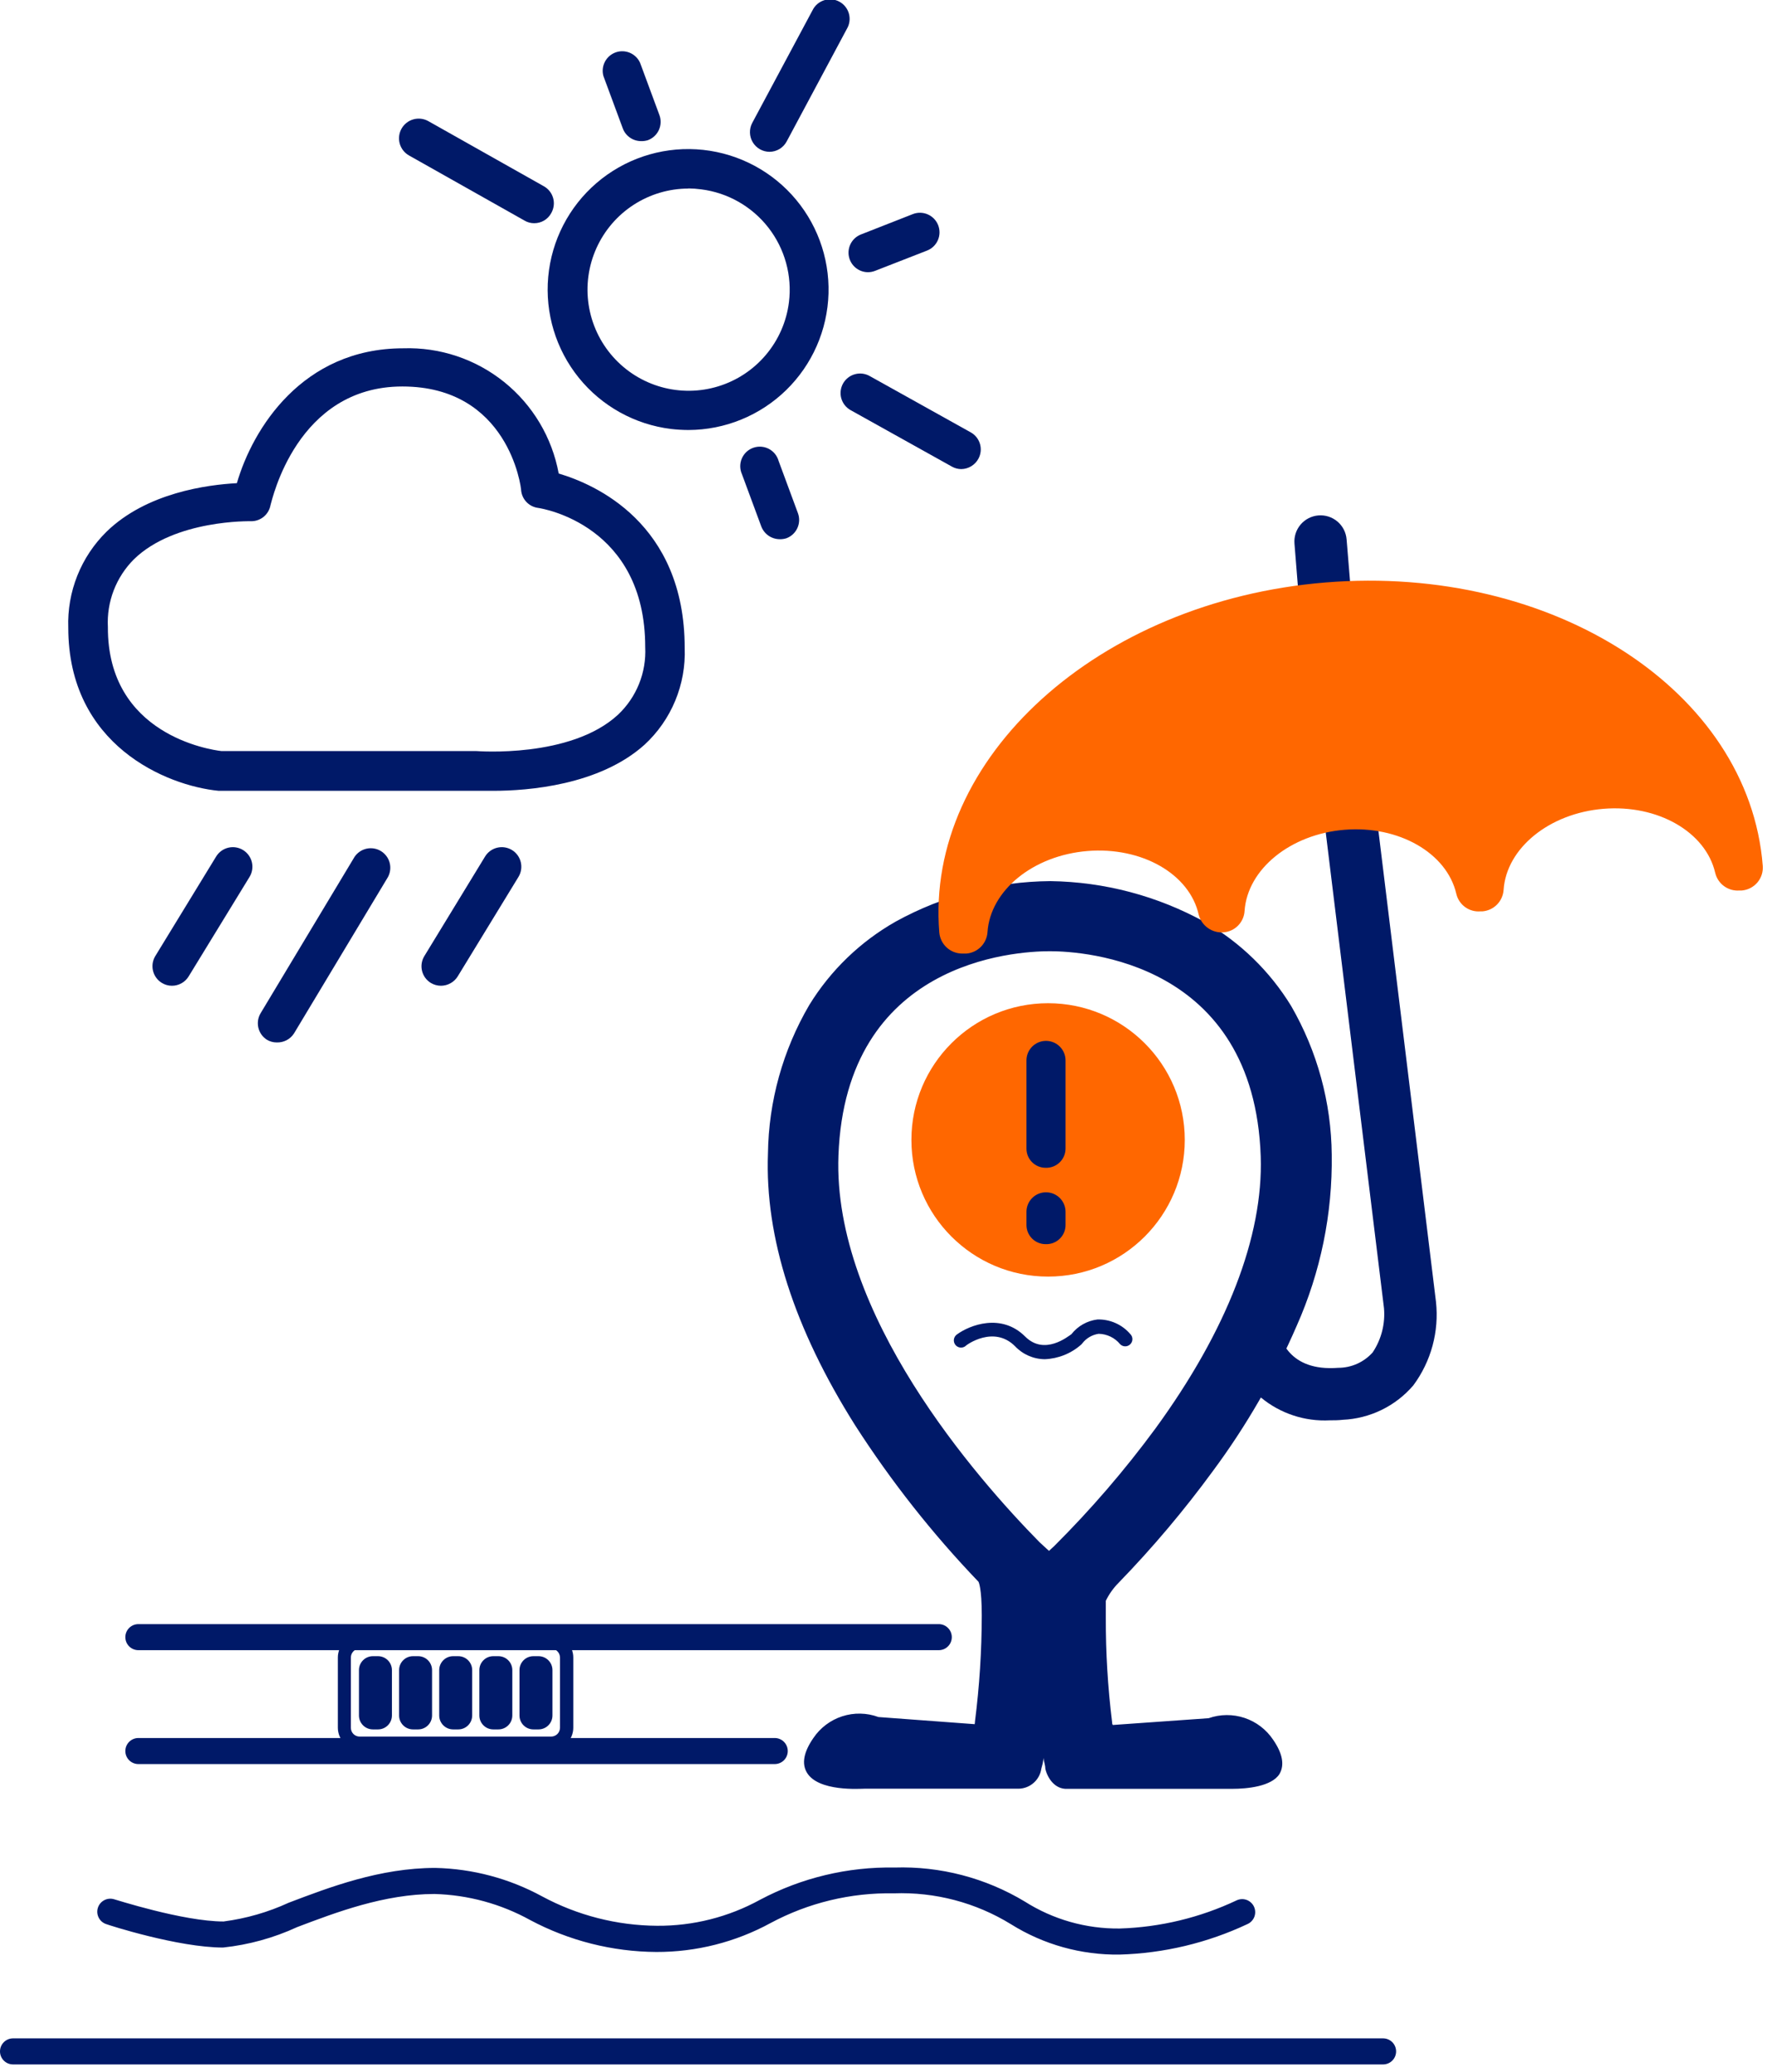 <svg width="136" height="159" viewBox="0 0 136 159" fill="none" xmlns="http://www.w3.org/2000/svg">
<g clip-path="url(#clip0)">
<path d="M92.77 112.6C95.316 109.17 97.46 105.459 99.16 101.54C100.978 97.45 101.889 93.015 101.83 88.54C101.793 84.599 100.739 80.734 98.77 77.32C97.173 74.697 94.936 72.523 92.27 71C88.707 68.991 84.685 67.935 80.595 67.935C76.504 67.935 72.483 68.991 68.92 71C66.243 72.51 63.993 74.674 62.38 77.29C60.396 80.696 59.328 84.558 59.28 88.5C59.04 94.84 61.28 101.79 65.91 109.14C68.653 113.417 71.808 117.416 75.33 121.08C75.33 121.08 75.75 121.42 75.68 123.94C75.675 126.664 75.504 129.386 75.17 132.09C75.17 132.5 74.96 132.62 74.77 132.65L67.3 132.09C66.485 131.784 65.591 131.761 64.761 132.026C63.932 132.291 63.216 132.828 62.73 133.55C60.1 137.36 66.36 136.84 66.36 136.84H78.22C79 136.84 79.45 136.1 79.56 135.6C79.831 134.143 80.008 132.67 80.09 131.19C80.157 132.67 80.327 134.144 80.6 135.6C80.71 136.1 81.15 136.89 81.93 136.85H93.79C93.79 136.85 100.05 137.4 97.43 133.58C96.947 132.856 96.235 132.316 95.408 132.046C94.581 131.776 93.687 131.791 92.87 132.09L85.4 132.62C85.21 132.62 85.05 132.47 85.01 132.06C84.683 129.406 84.523 126.734 84.53 124.06V123.52V122.73C84.785 122.135 85.144 121.59 85.59 121.12C88.175 118.447 90.574 115.601 92.77 112.6ZM81.18 118.9L80.52 119.54L79.52 118.63C74.32 113.35 63.52 100.86 63.97 88.63C64.55 73.35 77.97 72.63 80.59 72.63C83.21 72.63 96.59 73.44 97.13 88.72C97.34 94.92 94.52 102.22 88.97 109.83C86.614 113.052 84.01 116.085 81.18 118.9Z" fill="#001968"/>
<path d="M94.59 137.28C94.17 137.28 93.85 137.28 93.75 137.28H81.93C80.93 137.34 80.37 136.39 80.23 135.74C80.23 135.5 80.13 135.22 80.08 134.91C80.08 135.22 79.98 135.5 79.92 135.74C79.859 136.157 79.653 136.538 79.338 136.818C79.024 137.098 78.621 137.258 78.2 137.27H66.36C66.03 137.27 62.79 137.52 61.92 136.02C61.52 135.33 61.69 134.45 62.42 133.39C62.951 132.598 63.733 132.008 64.639 131.714C65.546 131.421 66.526 131.44 67.42 131.77L74.83 132.32C74.78 132.32 74.83 132.27 74.83 132.1C75.172 129.407 75.346 126.695 75.35 123.98C75.35 121.84 75.11 121.4 75.09 121.38C71.557 117.695 68.389 113.676 65.63 109.38C60.95 101.96 58.7 94.95 58.94 88.53C58.991 84.519 60.084 80.591 62.11 77.13C63.75 74.46 66.042 72.251 68.77 70.71C72.4 68.715 76.468 67.653 80.61 67.62C84.761 67.675 88.835 68.754 92.47 70.76C95.187 72.319 97.467 74.537 99.1 77.21C101.104 80.681 102.175 84.612 102.21 88.62C102.275 93.14 101.357 97.62 99.52 101.75C97.81 105.697 95.652 109.435 93.09 112.89C90.883 115.906 88.471 118.766 85.87 121.45C85.461 121.858 85.123 122.331 84.87 122.85V123.59V124.14C84.862 126.814 85.022 129.486 85.35 132.14C85.35 132.34 85.41 132.38 85.41 132.38L92.76 131.86C93.651 131.547 94.621 131.54 95.517 131.838C96.413 132.137 97.184 132.725 97.71 133.51C98.44 134.57 98.6 135.45 98.2 136.14C97.6 137.1 95.71 137.28 94.59 137.28ZM81.91 136.45H93.79C94.63 136.53 97.05 136.52 97.59 135.6C97.83 135.19 97.67 134.6 97.12 133.77C96.68 133.12 96.035 132.638 95.287 132.4C94.54 132.163 93.734 132.184 93 132.46H92.89L85.43 132.98C85.207 132.965 84.999 132.863 84.85 132.697C84.701 132.531 84.622 132.313 84.63 132.09C84.309 129.415 84.148 126.724 84.15 124.03V123.48V122.66C84.409 121.998 84.797 121.393 85.29 120.88C87.869 118.218 90.261 115.381 92.45 112.39C94.98 108.978 97.111 105.287 98.8 101.39C100.592 97.36 101.49 92.99 101.43 88.58C101.394 84.716 100.36 80.927 98.43 77.58C96.862 75.013 94.671 72.883 92.06 71.39C88.539 69.46 84.595 68.429 80.58 68.39C76.568 68.431 72.628 69.461 69.11 71.39C66.491 72.875 64.29 74.997 62.71 77.56C60.762 80.902 59.711 84.692 59.66 88.56C59.42 94.82 61.66 101.69 66.23 108.98C68.963 113.235 72.105 117.214 75.61 120.86C75.79 121 76.13 121.64 76.07 123.99C76.061 126.731 75.887 129.47 75.55 132.19C75.555 132.397 75.485 132.6 75.353 132.76C75.22 132.92 75.035 133.026 74.83 133.06L67.18 132.48C66.444 132.18 65.628 132.141 64.867 132.37C64.106 132.6 63.447 133.083 63 133.74C62.45 134.54 62.29 135.15 62.53 135.56C63.06 136.49 65.53 136.5 66.29 136.44H78.22C78.81 136.51 79.12 135.81 79.22 135.49C79.493 134.05 79.667 132.594 79.74 131.13H80.49C80.561 132.596 80.732 134.056 81 135.5C81 135.83 81.37 136.51 81.91 136.45ZM80.47 120.1L80.22 119.76L79.22 118.89C74.35 113.89 63.09 101.11 63.56 88.64C64.15 73.07 77.72 72.25 80.56 72.25C83.3 72.25 96.95 73.08 97.48 88.71C97.69 94.99 94.84 102.37 89.25 110.05C86.876 113.287 84.254 116.337 81.41 119.17L80.47 120.1ZM80.56 73C77.88 73 64.91 73.78 64.35 88.67C63.89 100.85 74.99 113.48 79.78 118.35L80.51 119.02L80.92 118.64C83.728 115.841 86.319 112.832 88.67 109.64C94.17 102.1 96.96 94.88 96.76 88.76C96.25 73.8 83.2 73 80.59 73H80.56Z" fill="#001968"/>
<path d="M101.7 47.92C101.196 47.922 100.71 47.733 100.34 47.392C99.969 47.051 99.74 46.582 99.7 46.08L99.35 41.72C99.328 41.457 99.359 41.193 99.439 40.942C99.52 40.691 99.649 40.459 99.819 40.258C99.99 40.056 100.198 39.891 100.432 39.77C100.667 39.65 100.922 39.577 101.185 39.555C101.448 39.533 101.712 39.564 101.963 39.644C102.214 39.725 102.447 39.854 102.648 40.024C102.849 40.194 103.014 40.403 103.135 40.637C103.255 40.872 103.328 41.127 103.35 41.39L103.71 45.76C103.732 46.022 103.702 46.286 103.622 46.536C103.542 46.787 103.413 47.019 103.243 47.219C103.073 47.42 102.865 47.585 102.631 47.706C102.397 47.826 102.142 47.899 101.88 47.92H101.7Z" fill="#001968"/>
<path d="M102.07 109C100.149 109.103 98.259 108.479 96.777 107.252C95.295 106.026 94.328 104.286 94.07 102.38C94 101.85 94.143 101.313 94.468 100.888C94.794 100.463 95.275 100.185 95.805 100.115C96.335 100.045 96.872 100.188 97.297 100.513C97.722 100.839 98 101.32 98.07 101.85C98.2 102.67 98.89 105.27 102.71 104.97C103.208 104.97 103.701 104.865 104.156 104.662C104.611 104.458 105.018 104.161 105.35 103.79C106.019 102.789 106.326 101.589 106.22 100.39L101.55 62.25C101.518 61.987 101.539 61.721 101.61 61.466C101.682 61.212 101.803 60.974 101.966 60.765C102.129 60.557 102.332 60.384 102.563 60.254C102.793 60.124 103.047 60.041 103.31 60.01C103.573 59.978 103.839 59.999 104.094 60.07C104.348 60.142 104.586 60.263 104.794 60.426C105.002 60.59 105.176 60.792 105.306 61.023C105.436 61.253 105.518 61.507 105.55 61.77L110.21 99.9C110.46 102.183 109.838 104.476 108.47 106.32C107.795 107.107 106.966 107.748 106.034 108.202C105.101 108.656 104.086 108.914 103.05 108.96C102.7 109 102.38 109 102.07 109Z" fill="#001968"/>
<path d="M101.73 44.7C84.3 46.12 71 58.17 72.09 71.56C72.128 72.001 72.329 72.412 72.655 72.712C72.981 73.012 73.407 73.179 73.85 73.18H74.17C74.591 73.145 74.987 72.961 75.284 72.66C75.581 72.359 75.76 71.962 75.79 71.54C76 68.33 79.3 65.65 83.46 65.31C87.62 64.97 91.3 67.06 92 70.2C92.109 70.614 92.36 70.976 92.71 71.222C93.059 71.469 93.484 71.585 93.91 71.55C94.331 71.517 94.726 71.333 95.022 71.031C95.318 70.73 95.495 70.332 95.52 69.91C95.74 66.7 99.04 64.02 103.19 63.68C107.34 63.34 111.04 65.45 111.77 68.59C111.865 69.002 112.106 69.365 112.447 69.613C112.789 69.861 113.209 69.977 113.63 69.94H113.78C114.201 69.905 114.597 69.721 114.894 69.42C115.191 69.119 115.37 68.722 115.4 68.3C115.61 65.09 118.91 62.41 123.07 62.07C127.23 61.73 130.91 63.84 131.64 66.98C131.737 67.391 131.977 67.755 132.318 68.004C132.66 68.254 133.079 68.373 133.5 68.34H133.68C133.911 68.321 134.135 68.257 134.341 68.151C134.547 68.045 134.729 67.9 134.879 67.724C135.028 67.547 135.142 67.343 135.212 67.123C135.283 66.903 135.309 66.671 135.29 66.44C134.23 53 119.17 43.28 101.73 44.7Z" fill="#FF6700"/>
<path d="M80.44 97.97C86.233 97.97 90.93 93.273 90.93 87.48C90.93 81.686 86.233 76.99 80.44 76.99C74.647 76.99 69.95 81.686 69.95 87.48C69.95 93.273 74.647 97.97 80.44 97.97Z" fill="#FF6700"/>
<path d="M80.25 89.62C80.056 89.62 79.864 89.582 79.685 89.507C79.506 89.433 79.344 89.323 79.207 89.186C79.07 89.048 78.962 88.885 78.889 88.706C78.816 88.526 78.779 88.334 78.78 88.14V81.38C78.78 80.982 78.938 80.601 79.219 80.319C79.501 80.038 79.882 79.88 80.28 79.88C80.678 79.88 81.059 80.038 81.341 80.319C81.622 80.601 81.78 80.982 81.78 81.38V88.14C81.78 88.339 81.74 88.535 81.663 88.718C81.585 88.901 81.472 89.067 81.329 89.205C81.186 89.343 81.017 89.451 80.832 89.522C80.646 89.593 80.449 89.627 80.25 89.62Z" fill="#001968"/>
<path d="M80.25 95.48C80.056 95.48 79.864 95.442 79.685 95.367C79.506 95.293 79.344 95.183 79.207 95.046C79.07 94.908 78.962 94.745 78.889 94.566C78.816 94.386 78.779 94.194 78.78 94V93C78.78 92.602 78.938 92.221 79.219 91.939C79.501 91.658 79.882 91.5 80.28 91.5C80.678 91.5 81.059 91.658 81.341 91.939C81.622 92.221 81.78 92.602 81.78 93V94C81.782 94.199 81.743 94.396 81.666 94.58C81.589 94.763 81.475 94.929 81.332 95.068C81.189 95.206 81.019 95.314 80.833 95.385C80.647 95.456 80.449 95.488 80.25 95.48Z" fill="#001968"/>
<path d="M80.18 104.31C79.752 104.306 79.33 104.215 78.938 104.043C78.546 103.871 78.193 103.622 77.9 103.31C76.28 101.69 74.17 103.2 74.09 103.31C74.032 103.353 73.965 103.385 73.895 103.402C73.824 103.42 73.751 103.424 73.679 103.413C73.607 103.402 73.538 103.378 73.475 103.34C73.413 103.303 73.358 103.253 73.315 103.195C73.272 103.137 73.24 103.07 73.223 103C73.205 102.929 73.201 102.856 73.212 102.784C73.223 102.712 73.248 102.643 73.285 102.58C73.322 102.518 73.372 102.463 73.43 102.42C74.43 101.68 76.86 100.75 78.68 102.57C80.16 104.05 81.96 102.57 82.23 102.39C82.473 102.079 82.775 101.82 83.118 101.626C83.461 101.432 83.839 101.308 84.23 101.26C84.707 101.248 85.181 101.342 85.617 101.536C86.052 101.729 86.44 102.018 86.75 102.38C86.853 102.483 86.912 102.624 86.912 102.77C86.912 102.916 86.853 103.057 86.75 103.16C86.647 103.263 86.506 103.322 86.36 103.322C86.214 103.322 86.073 103.263 85.97 103.16C85.77 102.915 85.518 102.716 85.233 102.578C84.948 102.44 84.637 102.365 84.32 102.36C83.82 102.433 83.368 102.699 83.06 103.1L82.99 103.18C82.213 103.871 81.219 104.271 80.18 104.31Z" fill="#001968"/>
<path d="M33.84 75.65C33.565 75.649 33.295 75.573 33.06 75.43C32.722 75.221 32.481 74.887 32.389 74.501C32.297 74.115 32.362 73.708 32.57 73.37L37.23 65.73C37.333 65.562 37.468 65.416 37.628 65.3C37.787 65.184 37.968 65.101 38.16 65.055C38.352 65.009 38.551 65.001 38.745 65.032C38.94 65.063 39.127 65.132 39.295 65.235C39.463 65.338 39.609 65.473 39.725 65.633C39.841 65.792 39.924 65.973 39.97 66.165C40.016 66.357 40.024 66.556 39.993 66.75C39.962 66.945 39.893 67.132 39.79 67.3L35.13 74.93C34.994 75.15 34.804 75.331 34.578 75.457C34.352 75.583 34.098 75.65 33.84 75.65Z" fill="#001968"/>
<path d="M21.25 80C20.979 80.004 20.712 79.931 20.48 79.79C20.152 79.58 19.919 79.251 19.829 78.872C19.74 78.493 19.801 78.094 20 77.76L27.21 65.76C27.424 65.441 27.753 65.216 28.128 65.132C28.503 65.048 28.897 65.111 29.227 65.309C29.556 65.507 29.798 65.823 29.901 66.194C30.004 66.564 29.96 66.96 29.78 67.3L22.57 79.3C22.43 79.521 22.234 79.702 22.003 79.825C21.771 79.947 21.512 80.008 21.25 80Z" fill="#001968"/>
<path d="M13.2 75.65C12.924 75.652 12.654 75.575 12.42 75.43C12.081 75.223 11.838 74.89 11.744 74.503C11.65 74.117 11.713 73.71 11.92 73.37L16.59 65.73C16.693 65.562 16.828 65.416 16.988 65.3C17.147 65.184 17.328 65.101 17.52 65.055C17.712 65.009 17.911 65.001 18.105 65.032C18.3 65.063 18.487 65.132 18.655 65.235C18.823 65.338 18.969 65.473 19.085 65.633C19.201 65.792 19.284 65.973 19.33 66.165C19.376 66.357 19.384 66.556 19.353 66.75C19.322 66.945 19.253 67.132 19.15 67.3L14.48 74.93C14.346 75.15 14.158 75.331 13.934 75.457C13.71 75.583 13.457 75.65 13.2 75.65Z" fill="#001968"/>
<path d="M37.85 60.69C37.1 60.69 36.57 60.69 36.38 60.69H16.78C12.78 60.3 5.24 57.19 5.24 48.17C5.192 46.805 5.429 45.445 5.935 44.176C6.441 42.907 7.206 41.758 8.18 40.8C11.27 37.8 15.94 37.2 18.18 37.08C19.38 32.94 23.18 26.73 30.95 26.73C33.76 26.638 36.509 27.558 38.698 29.321C40.888 31.085 42.371 33.575 42.88 36.34C45.63 37.15 52.55 40.13 52.55 49.73C52.603 51.116 52.355 52.497 51.823 53.778C51.292 55.059 50.489 56.209 49.47 57.15C46 60.27 40.51 60.69 37.85 60.69ZM17 57.64H36.57C36.64 57.64 43.78 58.21 47.42 54.86C48.127 54.198 48.68 53.389 49.043 52.492C49.406 51.593 49.568 50.627 49.52 49.66C49.52 40.31 41.65 39.03 41.31 38.98C40.975 38.939 40.663 38.787 40.426 38.547C40.188 38.308 40.038 37.995 40 37.66C40 37.34 39 29.66 30.88 29.66C22.76 29.66 20.88 38.4 20.76 38.77C20.697 39.116 20.514 39.429 20.243 39.654C19.973 39.879 19.632 40.001 19.28 40C19.22 40 13.42 39.86 10.28 42.92C9.601 43.598 9.072 44.412 8.727 45.307C8.383 46.203 8.23 47.161 8.28 48.12C8.24 56.39 16.14 57.54 17 57.64Z" fill="#001968"/>
<path d="M52.84 33C52.392 32.998 51.945 32.972 51.5 32.92C48.72 32.579 46.182 31.17 44.422 28.99C42.663 26.811 41.822 24.032 42.076 21.243C42.33 18.453 43.659 15.872 45.783 14.046C47.907 12.22 50.658 11.292 53.454 11.459C56.25 11.626 58.871 12.875 60.762 14.94C62.654 17.006 63.667 19.727 63.587 22.527C63.507 25.327 62.341 27.985 60.335 29.94C58.329 31.895 55.641 32.992 52.84 33ZM52.84 14.47C51.347 14.472 49.886 14.905 48.633 15.716C47.38 16.527 46.388 17.683 45.775 19.045C45.162 20.406 44.955 21.915 45.178 23.391C45.402 24.867 46.046 26.248 47.035 27.367C48.023 28.486 49.313 29.296 50.75 29.7C52.187 30.104 53.711 30.085 55.137 29.645C56.564 29.206 57.833 28.364 58.793 27.22C59.754 26.077 60.364 24.681 60.55 23.2C60.805 21.157 60.238 19.096 58.974 17.47C57.71 15.845 55.853 14.787 53.81 14.53C53.482 14.486 53.151 14.463 52.82 14.46L52.84 14.47Z" fill="#001968"/>
<path d="M59.06 11.65C58.801 11.649 58.547 11.581 58.321 11.453C58.096 11.325 57.908 11.141 57.774 10.919C57.641 10.697 57.566 10.444 57.559 10.185C57.551 9.926 57.61 9.67 57.73 9.44L62.36 0.79C62.449 0.608 62.573 0.447 62.725 0.314C62.878 0.182 63.056 0.082 63.248 0.02C63.44 -0.042 63.643 -0.064 63.844 -0.046C64.045 -0.028 64.241 0.031 64.418 0.127C64.596 0.223 64.753 0.353 64.879 0.511C65.005 0.669 65.098 0.85 65.153 1.045C65.207 1.239 65.222 1.443 65.195 1.643C65.169 1.843 65.103 2.036 65 2.21L60.38 10.85C60.253 11.09 60.063 11.292 59.831 11.433C59.598 11.574 59.332 11.649 59.06 11.65Z" fill="#001968"/>
<path d="M41 17.13C40.74 17.132 40.484 17.063 40.26 16.93L31.39 11.93C31.217 11.832 31.066 11.701 30.943 11.545C30.821 11.388 30.731 11.209 30.678 11.018C30.625 10.827 30.611 10.627 30.635 10.43C30.659 10.233 30.722 10.043 30.82 9.87C30.918 9.697 31.049 9.546 31.205 9.423C31.362 9.301 31.541 9.211 31.732 9.158C31.923 9.105 32.123 9.091 32.32 9.115C32.517 9.139 32.707 9.202 32.88 9.3L41.75 14.3C41.922 14.398 42.072 14.528 42.193 14.684C42.314 14.84 42.404 15.018 42.456 15.209C42.508 15.399 42.522 15.598 42.496 15.794C42.471 15.99 42.408 16.179 42.31 16.35C42.183 16.587 41.994 16.784 41.763 16.922C41.532 17.059 41.269 17.131 41 17.13Z" fill="#001968"/>
<path d="M73.78 36C73.528 36 73.28 35.934 73.06 35.81L65.31 31.49C65.134 31.396 64.978 31.269 64.851 31.114C64.725 30.96 64.631 30.781 64.574 30.59C64.517 30.398 64.5 30.198 64.522 29.999C64.544 29.801 64.605 29.609 64.702 29.434C64.799 29.26 64.93 29.107 65.088 28.984C65.245 28.86 65.425 28.77 65.618 28.718C65.81 28.665 66.011 28.651 66.209 28.677C66.407 28.704 66.598 28.769 66.77 28.87L74.52 33.19C74.857 33.383 75.106 33.7 75.214 34.073C75.322 34.446 75.281 34.846 75.1 35.19C74.973 35.431 74.783 35.633 74.551 35.776C74.319 35.918 74.052 35.996 73.78 36Z" fill="#001968"/>
<path d="M66.6 20.89C66.254 20.885 65.921 20.76 65.656 20.537C65.392 20.314 65.212 20.006 65.149 19.666C65.085 19.326 65.141 18.974 65.307 18.67C65.473 18.367 65.739 18.13 66.06 18L70.06 16.43C70.244 16.358 70.44 16.324 70.637 16.328C70.834 16.332 71.029 16.375 71.21 16.455C71.39 16.534 71.553 16.648 71.69 16.791C71.826 16.933 71.933 17.101 72.005 17.285C72.076 17.469 72.111 17.665 72.107 17.862C72.103 18.059 72.06 18.254 71.98 18.435C71.901 18.615 71.787 18.778 71.644 18.915C71.502 19.051 71.334 19.158 71.15 19.23L67.15 20.79C66.974 20.857 66.788 20.891 66.6 20.89Z" fill="#001968"/>
<path d="M49.2 10.83C48.89 10.829 48.589 10.732 48.336 10.553C48.084 10.374 47.893 10.122 47.79 9.83L46.31 5.83C46.21 5.465 46.251 5.075 46.427 4.739C46.602 4.403 46.898 4.146 47.255 4.019C47.612 3.892 48.004 3.906 48.352 4.056C48.7 4.206 48.978 4.483 49.13 4.83L50.61 8.83C50.679 9.015 50.71 9.212 50.702 9.409C50.695 9.607 50.648 9.8 50.566 9.98C50.483 10.159 50.366 10.32 50.221 10.454C50.075 10.588 49.905 10.692 49.72 10.76C49.552 10.812 49.376 10.836 49.2 10.83Z" fill="#001968"/>
<path d="M59.83 41.38C59.521 41.376 59.221 41.279 58.969 41.1C58.717 40.921 58.526 40.67 58.42 40.38L56.94 36.38C56.857 36.191 56.814 35.987 56.813 35.781C56.813 35.575 56.855 35.371 56.937 35.182C57.019 34.992 57.139 34.822 57.289 34.681C57.44 34.541 57.618 34.432 57.812 34.364C58.007 34.295 58.213 34.267 58.419 34.281C58.624 34.295 58.825 34.352 59.008 34.447C59.19 34.543 59.351 34.675 59.481 34.835C59.61 34.996 59.705 35.181 59.76 35.38L61.24 39.38C61.309 39.565 61.34 39.762 61.333 39.959C61.325 40.157 61.278 40.35 61.196 40.53C61.113 40.709 60.996 40.87 60.851 41.004C60.706 41.138 60.535 41.242 60.35 41.31C60.182 41.362 60.006 41.386 59.83 41.38Z" fill="#001968"/>
<path d="M42.3 134.27H27.6C27.156 134.267 26.731 134.089 26.419 133.774C26.105 133.46 25.93 133.034 25.93 132.59V127.2C25.93 126.756 26.105 126.33 26.419 126.016C26.731 125.701 27.156 125.523 27.6 125.52H42.3C42.522 125.517 42.743 125.559 42.949 125.642C43.155 125.725 43.343 125.849 43.501 126.005C43.659 126.161 43.785 126.347 43.87 126.552C43.956 126.758 44 126.978 44 127.2V132.59C44 132.812 43.956 133.032 43.87 133.238C43.785 133.443 43.659 133.629 43.501 133.785C43.343 133.941 43.155 134.065 42.949 134.148C42.743 134.231 42.522 134.273 42.3 134.27ZM27.6 126.52C27.421 126.523 27.251 126.595 27.126 126.723C27 126.85 26.93 127.021 26.93 127.2V132.59C26.929 132.679 26.945 132.767 26.978 132.849C27.011 132.932 27.06 133.007 27.123 133.07C27.185 133.134 27.259 133.184 27.341 133.218C27.423 133.252 27.511 133.27 27.6 133.27H42.3C42.389 133.27 42.478 133.252 42.56 133.218C42.643 133.184 42.718 133.134 42.781 133.071C42.844 133.008 42.894 132.933 42.928 132.85C42.962 132.768 42.98 132.679 42.98 132.59V127.2C42.977 127.02 42.905 126.849 42.778 126.722C42.651 126.595 42.48 126.523 42.3 126.52H27.6Z" fill="#001968"/>
<path d="M41.33 127.1H40.94C40.349 127.1 39.87 127.579 39.87 128.17V131.65C39.87 132.241 40.349 132.72 40.94 132.72H41.33C41.921 132.72 42.4 132.241 42.4 131.65V128.17C42.4 127.579 41.921 127.1 41.33 127.1Z" fill="#001968"/>
<path d="M38.25 127.1H37.86C37.269 127.1 36.79 127.579 36.79 128.17V131.65C36.79 132.241 37.269 132.72 37.86 132.72H38.25C38.841 132.72 39.32 132.241 39.32 131.65V128.17C39.32 127.579 38.841 127.1 38.25 127.1Z" fill="#001968"/>
<path d="M35.17 127.1H34.78C34.189 127.1 33.71 127.579 33.71 128.17V131.65C33.71 132.241 34.189 132.72 34.78 132.72H35.17C35.761 132.72 36.24 132.241 36.24 131.65V128.17C36.24 127.579 35.761 127.1 35.17 127.1Z" fill="#001968"/>
<path d="M32.09 127.1H31.7C31.109 127.1 30.63 127.579 30.63 128.17V131.65C30.63 132.241 31.109 132.72 31.7 132.72H32.09C32.681 132.72 33.16 132.241 33.16 131.65V128.17C33.16 127.579 32.681 127.1 32.09 127.1Z" fill="#001968"/>
<path d="M29.01 127.1H28.62C28.029 127.1 27.55 127.579 27.55 128.17V131.65C27.55 132.241 28.029 132.72 28.62 132.72H29.01C29.601 132.72 30.08 132.241 30.08 131.65V128.17C30.08 127.579 29.601 127.1 29.01 127.1Z" fill="#001968"/>
<path d="M59.46 135.38H10.62C10.355 135.38 10.101 135.275 9.913 135.087C9.725 134.9 9.62 134.645 9.62 134.38C9.62 134.115 9.725 133.86 9.913 133.673C10.101 133.485 10.355 133.38 10.62 133.38H59.46C59.725 133.38 59.98 133.485 60.167 133.673C60.355 133.86 60.46 134.115 60.46 134.38C60.46 134.645 60.355 134.9 60.167 135.087C59.98 135.275 59.725 135.38 59.46 135.38Z" fill="#001968"/>
<path d="M72.05 126.64H10.62C10.355 126.64 10.101 126.535 9.913 126.347C9.725 126.16 9.62 125.905 9.62 125.64C9.62 125.375 9.725 125.12 9.913 124.933C10.101 124.745 10.355 124.64 10.62 124.64H72.05C72.315 124.64 72.57 124.745 72.757 124.933C72.945 125.12 73.05 125.375 73.05 125.64C73.05 125.905 72.945 126.16 72.757 126.347C72.57 126.535 72.315 126.64 72.05 126.64Z" fill="#001968"/>
<path d="M106.15 158.43H1C0.735 158.43 0.48 158.325 0.293 158.137C0.105 157.95 0 157.695 0 157.43C0 157.165 0.105 156.91 0.293 156.723C0.48 156.535 0.735 156.43 1 156.43H106.15C106.415 156.43 106.67 156.535 106.857 156.723C107.045 156.91 107.15 157.165 107.15 157.43C107.15 157.695 107.045 157.95 106.857 158.137C106.67 158.325 106.415 158.43 106.15 158.43Z" fill="#001968"/>
<path d="M85.93 150C82.984 150.042 80.088 149.233 77.59 147.67C74.89 146.008 71.758 145.184 68.59 145.3C65.297 145.239 62.043 146.024 59.14 147.58C56.45 149.046 53.434 149.809 50.37 149.8C46.993 149.779 43.671 148.938 40.69 147.35C38.438 146.106 35.921 145.42 33.35 145.35C29.5 145.35 25.79 146.76 22.81 147.89C21.012 148.72 19.09 149.251 17.12 149.46C13.68 149.46 8.31 147.73 8.12 147.65C7.877 147.561 7.679 147.381 7.566 147.148C7.453 146.915 7.435 146.647 7.515 146.401C7.595 146.155 7.768 145.95 7.996 145.829C8.225 145.707 8.491 145.679 8.74 145.75C8.79 145.75 14.04 147.46 17.16 147.46C18.89 147.234 20.575 146.749 22.16 146.02C25.29 144.83 29.16 143.35 33.41 143.35C36.275 143.412 39.083 144.16 41.6 145.53C44.315 146.993 47.346 147.769 50.43 147.79C53.194 147.81 55.917 147.121 58.34 145.79C61.512 144.107 65.06 143.257 68.65 143.32C72.165 143.208 75.638 144.115 78.65 145.93C80.826 147.309 83.354 148.028 85.93 148C89.047 147.904 92.111 147.165 94.93 145.83C95.05 145.777 95.18 145.748 95.311 145.744C95.442 145.741 95.573 145.764 95.696 145.811C95.818 145.859 95.93 145.93 96.025 146.021C96.121 146.111 96.197 146.22 96.25 146.34C96.303 146.46 96.332 146.59 96.335 146.721C96.339 146.852 96.316 146.983 96.269 147.106C96.221 147.228 96.15 147.34 96.059 147.435C95.969 147.531 95.86 147.607 95.74 147.66C92.666 149.106 89.326 149.903 85.93 150Z" fill="#001968"/>
</g>
<defs>
<clipPath id="clip0">
<rect width="135.33" height="158.43" fill="white"/>
</clipPath>
</defs>
</svg>

